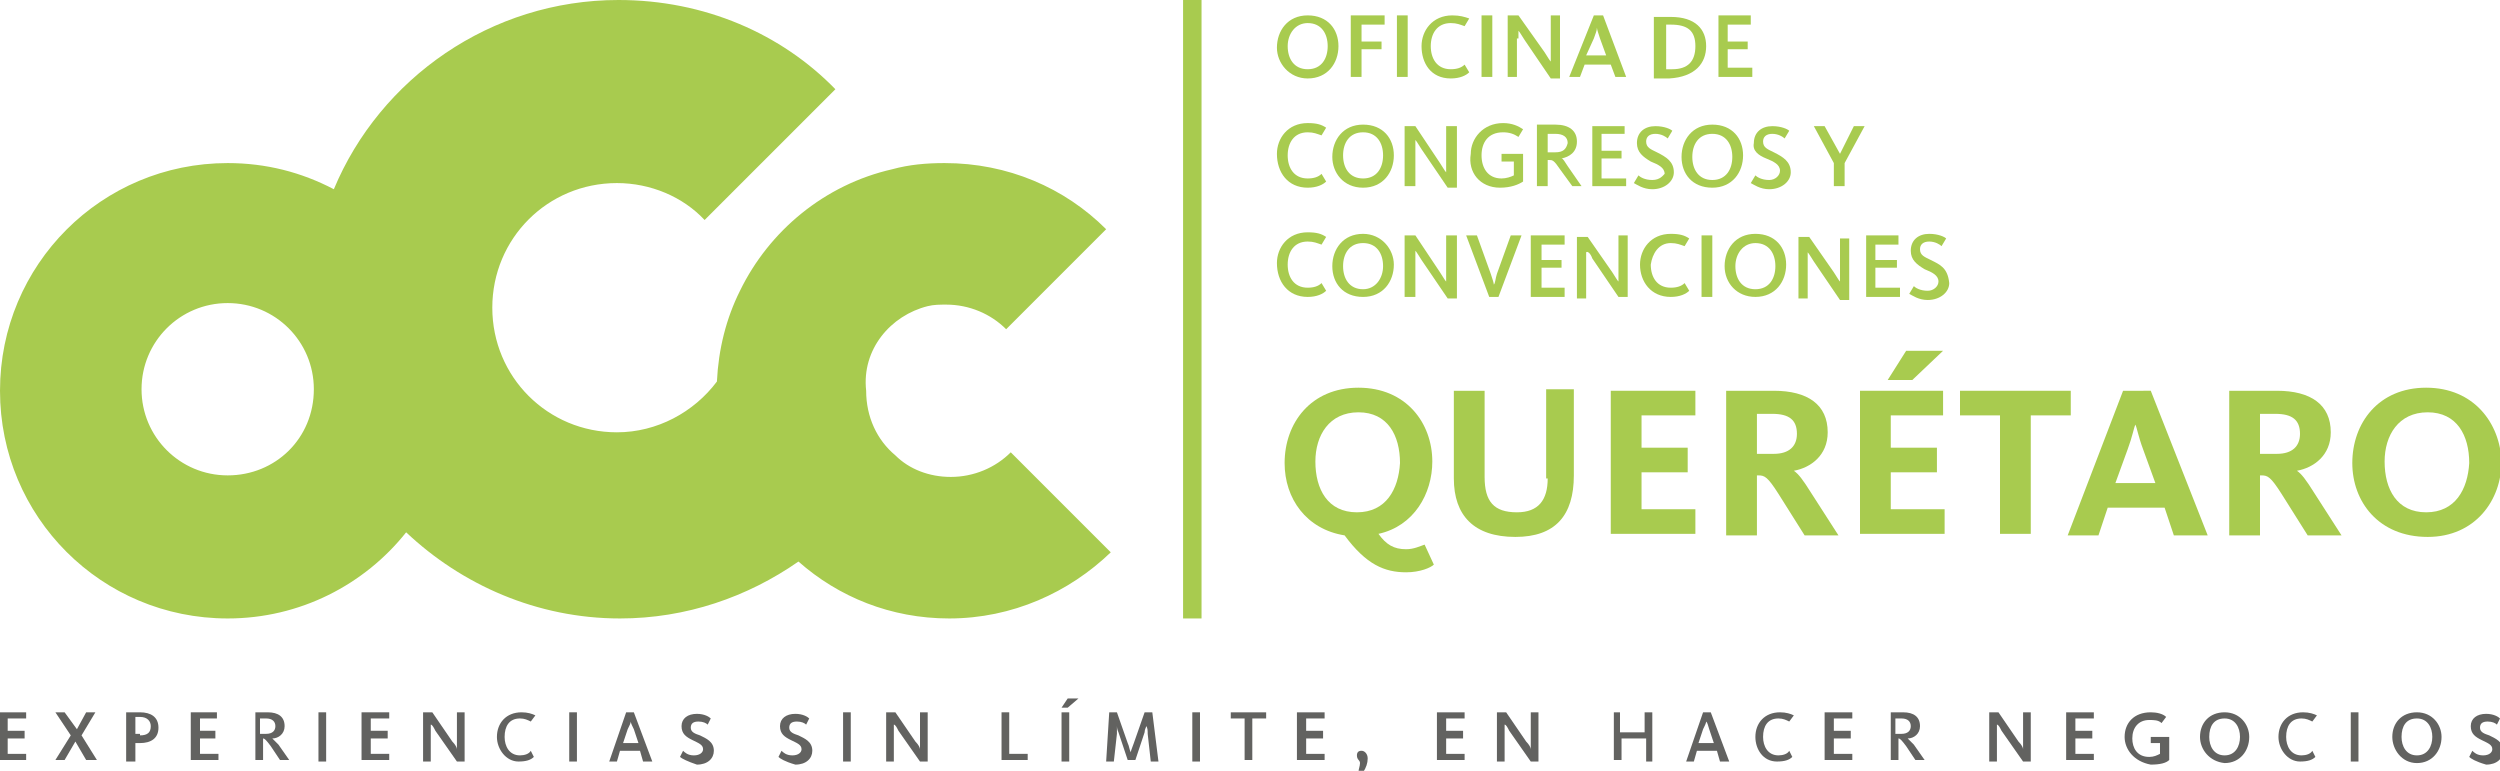 <?xml version="1.0" encoding="utf-8"?>
<!-- Generator: Adobe Illustrator 21.0.0, SVG Export Plug-In . SVG Version: 6.00 Build 0)  -->
<!DOCTYPE svg PUBLIC "-//W3C//DTD SVG 1.1//EN" "http://www.w3.org/Graphics/SVG/1.1/DTD/svg11.dtd">
<svg version="1.1" id="Capa_1" xmlns="http://www.w3.org/2000/svg" xmlns:xlink="http://www.w3.org/1999/xlink" x="0px" y="0px"
	 viewBox="0 0 162.5 50.1" style="enable-background:new 0 0 162.5 50.1;" xml:space="preserve">
<style type="text/css">
	.st0{fill:#A8CB4F;}
	.st1{fill:#626260;}
</style>
<g>
	<g>
		<g>
			<path class="st0" d="M60.3,19.9c0.4-0.1,0.8-0.1,1.2-0.1c1.5,0,2.9,0.6,3.9,1.6l6.5-6.5c-2.7-2.7-6.4-4.3-10.5-4.3
				c-1.2,0-2.3,0.1-3.4,0.4c-4.4,1-8,4-9.9,7.9c-0.9,1.8-1.4,3.8-1.5,5.9c-1.5,2-3.9,3.3-6.5,3.3c-4.5,0-8.1-3.6-8.1-8.1
				s3.6-8.1,8.1-8.1c2.2,0,4.3,0.9,5.7,2.4h0l8.5-8.5C50.8,2.2,45.8,0,40.2,0c-8.3,0-15.5,5.1-18.5,12.3c-2.1-1.1-4.4-1.7-6.9-1.7
				C6.6,10.6,0,17.2,0,25.4c0,8.2,6.6,14.8,14.8,14.8c4.7,0,8.9-2.2,11.6-5.6c3.6,3.4,8.5,5.6,13.9,5.6c4.3,0,8.3-1.4,11.6-3.7
				c2.6,2.3,6,3.7,9.8,3.7c4.1,0,7.8-1.7,10.5-4.3l-6.5-6.5c-1,1-2.4,1.6-3.9,1.6c-1.4,0-2.7-0.5-3.6-1.4c-1.2-1-1.9-2.5-1.9-4.2
				C56,22.7,57.9,20.5,60.3,19.9z M14.8,30.9c-3.1,0-5.6-2.5-5.6-5.6c0-3.1,2.5-5.6,5.6-5.6c3.1,0,5.6,2.5,5.6,5.6
				C20.4,28.5,17.9,30.9,14.8,30.9z"/>
			<g>
				<path class="st0" d="M85,5.1c1.3,0,2-1,2-2.1c0-1.1-0.7-2-2-2c-1.3,0-2,1-2,2.1C83,4.1,83.8,5.1,85,5.1z M85,1.5
					c0.9,0,1.3,0.7,1.3,1.5c0,0.8-0.4,1.5-1.3,1.5c-0.9,0-1.3-0.7-1.3-1.5C83.7,2.2,84.2,1.5,85,1.5z"/>
				<polygon class="st0" points="88.5,3.2 89.8,3.2 89.8,2.7 88.5,2.7 88.5,1.6 90,1.6 90,1 87.8,1 87.8,5 88.5,5 				"/>
				<rect x="90.8" y="1" class="st0" width="0.7" height="4"/>
				<path class="st0" d="M94.3,5.1c0.6,0,1-0.2,1.2-0.4l-0.3-0.5c-0.2,0.2-0.5,0.3-0.9,0.3c-0.9,0-1.3-0.7-1.3-1.5
					c0-0.8,0.4-1.5,1.3-1.5c0.4,0,0.6,0.1,0.9,0.2l0.3-0.5C95.2,1.1,94.9,1,94.4,1c-1.3,0-2,1-2,2C92.4,4.1,93,5.1,94.3,5.1z"/>
				<rect x="96.3" y="1" class="st0" width="0.7" height="4"/>
				<path class="st0" d="M98.7,2.5c0-0.2,0-0.4,0-0.5h0c0.1,0.1,0.2,0.3,0.4,0.6l1.7,2.5h0.6V1h-0.6v2.4c0,0.3,0,0.5,0,0.6h0
					c-0.1-0.1-0.2-0.3-0.4-0.6L98.7,1h-0.7v4h0.6V2.5z"/>
				<path class="st0" d="M103,4.2h1.7l0.3,0.8h0.7l-1.5-4h-0.6L102,5h0.7L103,4.2z M103.6,2.5c0.1-0.3,0.2-0.5,0.2-0.7h0
					c0,0.1,0.1,0.4,0.2,0.7l0.4,1.1h-1.3L103.6,2.5z"/>
				<path class="st0" d="M110.9,3c0-1.1-0.7-1.9-2.3-1.9h-1.1v4h1C110.2,5,110.9,4.1,110.9,3z M108.2,1.6h0.4c1.1,0,1.6,0.4,1.6,1.4
					c0,1-0.5,1.5-1.5,1.5h-0.4V1.6z"/>
				<polygon class="st0" points="113.9,4.4 112.3,4.4 112.3,3.2 113.6,3.2 113.6,2.7 112.3,2.7 112.3,1.6 113.8,1.6 113.8,1 
					111.7,1 111.7,5 113.9,5 				"/>
				<path class="st0" d="M85,12.2c0.6,0,1-0.2,1.2-0.4l-0.3-0.5c-0.2,0.2-0.5,0.3-0.9,0.3c-0.9,0-1.3-0.7-1.3-1.5
					c0-0.8,0.4-1.5,1.3-1.5c0.4,0,0.6,0.1,0.9,0.2l0.3-0.5c-0.3-0.2-0.6-0.3-1.2-0.3c-1.3,0-2,1-2,2C83,11.2,83.7,12.2,85,12.2z"/>
				<path class="st0" d="M88.6,12.2c1.3,0,2-1,2-2.1c0-1.1-0.7-2-2-2c-1.3,0-2,1-2,2.1C86.6,11.2,87.3,12.2,88.6,12.2z M88.6,8.6
					c0.9,0,1.3,0.7,1.3,1.5c0,0.8-0.4,1.5-1.3,1.5c-0.9,0-1.3-0.7-1.3-1.5C87.3,9.3,87.7,8.6,88.6,8.6z"/>
				<path class="st0" d="M91.4,12.1H92V9.6c0-0.2,0-0.4,0-0.5h0c0.1,0.1,0.2,0.3,0.4,0.6l1.7,2.5h0.6v-4H94v2.4c0,0.3,0,0.5,0,0.6h0
					c-0.1-0.1-0.2-0.3-0.4-0.6L92,8.2h-0.7V12.1z"/>
				<path class="st0" d="M97.5,12.2c0.7,0,1.2-0.2,1.5-0.4V10h-1.4v0.5h0.8v0.9c-0.2,0.1-0.5,0.2-0.8,0.2c-0.9,0-1.3-0.7-1.3-1.5
					c0-0.8,0.4-1.5,1.4-1.5c0.4,0,0.7,0.1,1,0.3l0.3-0.5c-0.3-0.2-0.7-0.4-1.3-0.4c-1.3,0-2.1,1-2.1,2
					C95.4,11.2,96.2,12.2,97.5,12.2z"/>
				<path class="st0" d="M102.8,12.1l-0.9-1.3c-0.2-0.3-0.3-0.5-0.4-0.5v0c0.5-0.1,1-0.4,1-1.1c0-0.7-0.5-1.1-1.4-1.1h-1.2v4h0.7
					v-1.7h0.1c0.2,0,0.3,0,0.7,0.6l0.8,1.1H102.8z M101.1,9.9h-0.5V8.7h0.5c0.5,0,0.8,0.2,0.8,0.6C101.8,9.7,101.6,9.9,101.1,9.9z"
					/>
				<polygon class="st0" points="105.6,8.7 105.6,8.2 103.5,8.2 103.5,12.1 105.7,12.1 105.7,11.6 104.1,11.6 104.1,10.3 
					105.4,10.3 105.4,9.8 104.1,9.8 104.1,8.7 				"/>
				<path class="st0" d="M107.4,11.7c-0.5,0-0.8-0.2-0.9-0.3l-0.3,0.5c0.2,0.1,0.6,0.4,1.2,0.4c0.8,0,1.4-0.5,1.4-1.1
					c0-0.7-0.5-1-1.1-1.3c-0.4-0.2-0.7-0.3-0.7-0.7c0-0.3,0.2-0.5,0.6-0.5c0.4,0,0.7,0.2,0.8,0.3l0.3-0.5c-0.1-0.1-0.5-0.3-1.1-0.3
					c-0.7,0-1.2,0.4-1.2,1.1c0,0.6,0.4,0.9,0.9,1.2c0.5,0.2,0.9,0.4,0.9,0.8C108.1,11.4,107.9,11.7,107.4,11.7z"/>
				<path class="st0" d="M113.3,10.1c0-1.1-0.7-2-2-2c-1.3,0-2,1-2,2.1c0,1.1,0.7,2,2,2C112.6,12.2,113.3,11.2,113.3,10.1z
					 M111.3,11.7c-0.9,0-1.3-0.7-1.3-1.5c0-0.8,0.4-1.5,1.3-1.5c0.9,0,1.3,0.7,1.3,1.5C112.6,11,112.2,11.7,111.3,11.7z"/>
				<path class="st0" d="M114.8,10.3c0.5,0.2,0.9,0.4,0.9,0.8c0,0.3-0.3,0.6-0.7,0.6c-0.5,0-0.8-0.2-0.9-0.3l-0.3,0.5
					c0.2,0.1,0.6,0.4,1.2,0.4c0.8,0,1.4-0.5,1.4-1.1c0-0.7-0.5-1-1.1-1.3c-0.4-0.2-0.7-0.3-0.7-0.7c0-0.3,0.2-0.5,0.6-0.5
					c0.4,0,0.7,0.2,0.8,0.3l0.3-0.5c-0.1-0.1-0.5-0.3-1.1-0.3c-0.7,0-1.2,0.4-1.2,1.1C113.9,9.8,114.3,10.1,114.8,10.3z"/>
				<polygon class="st0" points="119.2,12.1 119.9,12.1 119.9,10.6 121.2,8.2 120.5,8.2 119.6,10 119.6,10 118.6,8.2 117.9,8.2 
					119.2,10.6 				"/>
				<path class="st0" d="M85,19.3c0.6,0,1-0.2,1.2-0.4l-0.3-0.5c-0.2,0.2-0.5,0.3-0.9,0.3c-0.9,0-1.3-0.7-1.3-1.5
					c0-0.8,0.4-1.5,1.3-1.5c0.4,0,0.6,0.1,0.9,0.2l0.3-0.5c-0.3-0.2-0.6-0.3-1.2-0.3c-1.3,0-2,1-2,2C83,18.3,83.7,19.3,85,19.3z"/>
				<path class="st0" d="M88.6,15.2c-1.3,0-2,1-2,2.1c0,1.1,0.7,2,2,2c1.3,0,2-1,2-2.1C90.6,16.2,89.8,15.2,88.6,15.2z M88.6,18.8
					c-0.9,0-1.3-0.7-1.3-1.5c0-0.8,0.4-1.5,1.3-1.5c0.9,0,1.3,0.7,1.3,1.5C89.9,18.1,89.4,18.8,88.6,18.8z"/>
				<path class="st0" d="M94.6,15.3H94v2.4c0,0.3,0,0.5,0,0.6h0c-0.1-0.1-0.2-0.3-0.4-0.6L92,15.3h-0.7v4H92v-2.5c0-0.2,0-0.4,0-0.5
					h0c0.1,0.1,0.2,0.3,0.4,0.6l1.7,2.5h0.6V15.3z"/>
				<path class="st0" d="M97.1,18.5L97.1,18.5c0-0.1-0.1-0.4-0.2-0.7L96,15.3h-0.7l1.5,4h0.6l1.5-4h-0.7l-0.9,2.5
					C97.2,18.1,97.2,18.4,97.1,18.5z"/>
				<polygon class="st0" points="101.7,15.9 101.7,15.3 99.5,15.3 99.5,19.3 101.7,19.3 101.7,18.7 100.2,18.7 100.2,17.4 
					101.5,17.4 101.5,16.9 100.2,16.9 100.2,15.9 				"/>
				<path class="st0" d="M103.5,16.8l1.7,2.5h0.6v-4h-0.6v2.4c0,0.3,0,0.5,0,0.6h0c-0.1-0.1-0.2-0.3-0.4-0.6l-1.6-2.3h-0.7v4h0.6
					v-2.5c0-0.2,0-0.4,0-0.5h0C103.2,16.3,103.4,16.5,103.5,16.8z"/>
				<path class="st0" d="M108.6,15.8c0.4,0,0.6,0.1,0.9,0.2l0.3-0.5c-0.3-0.2-0.6-0.3-1.2-0.3c-1.3,0-2,1-2,2c0,1.1,0.7,2.1,2,2.1
					c0.6,0,1-0.2,1.2-0.4l-0.3-0.5c-0.2,0.2-0.5,0.3-0.9,0.3c-0.9,0-1.3-0.7-1.3-1.5C107.4,16.5,107.8,15.8,108.6,15.8z"/>
				<rect x="110.6" y="15.3" class="st0" width="0.7" height="4"/>
				<path class="st0" d="M114.1,19.3c1.3,0,2-1,2-2.1c0-1.1-0.7-2-2-2c-1.3,0-2,1-2,2.1C112.1,18.4,112.9,19.3,114.1,19.3z
					 M114.1,15.8c0.9,0,1.3,0.7,1.3,1.5c0,0.8-0.4,1.5-1.3,1.5c-0.9,0-1.3-0.7-1.3-1.5C112.8,16.5,113.3,15.8,114.1,15.8z"/>
				<path class="st0" d="M119.6,17.7c0,0.3,0,0.5,0,0.6h0c-0.1-0.1-0.2-0.3-0.4-0.6l-1.6-2.3h-0.7v4h0.6v-2.5c0-0.2,0-0.4,0-0.5h0
					c0.1,0.1,0.2,0.3,0.4,0.6l1.7,2.5h0.6v-4h-0.6V17.7z"/>
				<polygon class="st0" points="123.5,18.7 121.9,18.7 121.9,17.4 123.3,17.4 123.3,16.9 121.9,16.9 121.9,15.9 123.4,15.9 
					123.4,15.3 121.3,15.3 121.3,19.3 123.5,19.3 				"/>
				<path class="st0" d="M125.5,16.9c-0.4-0.2-0.7-0.3-0.7-0.7c0-0.3,0.2-0.5,0.6-0.5c0.4,0,0.7,0.2,0.8,0.3l0.3-0.5
					c-0.1-0.1-0.5-0.3-1.1-0.3c-0.7,0-1.2,0.4-1.2,1.1c0,0.6,0.4,0.9,0.9,1.2c0.5,0.2,0.9,0.4,0.9,0.8c0,0.3-0.3,0.6-0.7,0.6
					c-0.5,0-0.8-0.2-0.9-0.3l-0.3,0.5c0.2,0.1,0.6,0.4,1.2,0.4c0.8,0,1.4-0.5,1.4-1.1C126.6,17.4,126.1,17.2,125.5,16.9z"/>
				<path class="st0" d="M91.4,35.7c-0.8,0-1.3-0.3-1.8-1c2.3-0.5,3.5-2.6,3.5-4.7c0-2.5-1.7-4.8-4.8-4.8c-3.1,0-4.8,2.3-4.8,4.9
					c0,2.3,1.4,4.3,3.9,4.7c1.4,1.9,2.6,2.4,4,2.4c0.9,0,1.6-0.3,1.8-0.5l-0.6-1.3C92.3,35.5,91.9,35.7,91.4,35.7z M88.2,33.3
					c-1.9,0-2.7-1.5-2.7-3.3c0-1.7,0.9-3.2,2.8-3.2c1.9,0,2.7,1.5,2.7,3.3C90.9,31.8,90.1,33.3,88.2,33.3z"/>
				<path class="st0" d="M100.6,31.1c0,1.4-0.6,2.2-2,2.2c-1.5,0-2.1-0.7-2.1-2.3v-5.6h-2v5.7c0,2.4,1.3,3.8,4,3.8
					c2.6,0,3.8-1.4,3.8-4v-5.6h-1.8V31.1z"/>
				<polygon class="st0" points="106.7,30.7 109.7,30.7 109.7,29.1 106.7,29.1 106.7,27 110.2,27 110.2,25.4 104.7,25.4 104.7,34.7 
					110.2,34.7 110.2,33.1 106.7,33.1 				"/>
				<path class="st0" d="M116.6,30.6L116.6,30.6c1.1-0.2,2.2-1,2.2-2.5c0-1.8-1.3-2.7-3.5-2.7h-3.1v9.4h2v-3.9h0.1
					c0.4,0,0.6,0.1,1.3,1.2l1.7,2.7h2.2l-1.8-2.8C117.2,31.2,116.9,30.8,116.6,30.6z M115.3,29.5h-1.1v-2.6h1c1.1,0,1.6,0.4,1.6,1.3
					C116.8,29,116.3,29.5,115.3,29.5z"/>
				<polygon class="st0" points="124.3,24.7 126.3,22.8 123.9,22.8 122.7,24.7 				"/>
				<polygon class="st0" points="122.9,30.7 125.9,30.7 125.9,29.1 122.9,29.1 122.9,27 126.3,27 126.3,25.4 120.9,25.4 120.9,34.7 
					126.4,34.7 126.4,33.1 122.9,33.1 				"/>
				<polygon class="st0" points="134.6,25.4 127.4,25.4 127.4,27 130,27 130,34.7 132,34.7 132,27 134.6,27 				"/>
				<path class="st0" d="M138,25.4l-3.6,9.4h2L137,33h3.7l0.6,1.8h2.2l-3.7-9.4H138z M137.5,31.4l0.8-2.2c0.3-0.8,0.4-1.4,0.5-1.6h0
					c0.1,0.2,0.2,0.8,0.5,1.6l0.8,2.2H137.5z"/>
				<path class="st0" d="M149.3,30.6L149.3,30.6c1.1-0.2,2.2-1,2.2-2.5c0-1.8-1.3-2.7-3.5-2.7h-3.1v9.4h2v-3.9h0.1
					c0.4,0,0.6,0.1,1.3,1.2l1.7,2.7h2.2l-1.8-2.8C149.9,31.2,149.6,30.8,149.3,30.6z M148,29.5h-1.1v-2.6h1c1.1,0,1.6,0.4,1.6,1.3
					C149.5,29,149,29.5,148,29.5z"/>
				<path class="st0" d="M157.7,25.2c-3.1,0-4.8,2.3-4.8,4.9c0,2.5,1.7,4.8,4.9,4.8c3.1,0,4.8-2.4,4.8-4.9
					C162.5,27.5,160.8,25.2,157.7,25.2z M157.7,33.3c-1.9,0-2.7-1.5-2.7-3.3c0-1.7,0.9-3.2,2.8-3.2c1.9,0,2.7,1.5,2.7,3.3
					C160.4,31.8,159.6,33.3,157.7,33.3z"/>
			</g>
			<rect x="76.9" y="0" class="st0" width="1.2" height="40.2"/>
		</g>
	</g>
	<g>
		<g>
			<path class="st1" d="M0,46.3h1.7v0.4H0.5v0.8h1.1V48H0.5v1h1.2v0.4H0V46.3z"/>
			<path class="st1" d="M4.6,47.8l-1-1.5h0.6L5,47.4l0.6-1.1h0.6l-0.9,1.5l1,1.6H5.6l-0.7-1.2l-0.7,1.2H3.6L4.6,47.8z"/>
			<path class="st1" d="M8.2,46.3h0.9c0.7,0,1.2,0.3,1.2,1c0,0.7-0.5,1-1.2,1H8.8v1.2H8.2V46.3z M9.1,47.8c0.5,0,0.7-0.2,0.7-0.6
				c0-0.3-0.2-0.6-0.7-0.6H8.8v1.1H9.1z"/>
			<path class="st1" d="M12.4,46.3h1.7v0.4H13v0.8H14V48H13v1h1.2v0.4h-1.8V46.3z"/>
			<path class="st1" d="M16.4,46.3h1c0.7,0,1.1,0.3,1.1,0.9c0,0.5-0.4,0.8-0.8,0.8v0c0.1,0.1,0.2,0.2,0.4,0.4l0.7,1h-0.6l-0.6-0.9
				c-0.3-0.4-0.4-0.5-0.5-0.5h0v1.4h-0.5V46.3z M17.3,47.7c0.4,0,0.6-0.2,0.6-0.5c0-0.3-0.2-0.5-0.6-0.5h-0.4v1H17.3z"/>
			<path class="st1" d="M20.7,46.3h0.5v3.2h-0.5V46.3z"/>
			<path class="st1" d="M23.6,46.3h1.7v0.4h-1.2v0.8h1.1V48h-1.1v1h1.2v0.4h-1.8V46.3z"/>
			<path class="st1" d="M27.6,46.3h0.5l1.3,1.9c0.2,0.2,0.3,0.4,0.3,0.5h0c0-0.1,0-0.2,0-0.5v-1.9h0.5v3.2h-0.5l-1.4-2
				c-0.1-0.2-0.2-0.4-0.3-0.4h0c0,0,0,0.2,0,0.4v2h-0.5V46.3z"/>
			<path class="st1" d="M32.3,47.9c0-0.9,0.6-1.6,1.6-1.6c0.4,0,0.7,0.1,0.9,0.2l-0.3,0.4c-0.2-0.1-0.4-0.2-0.7-0.2
				c-0.7,0-1,0.5-1,1.2c0,0.6,0.3,1.2,1,1.2c0.3,0,0.6-0.1,0.7-0.3l0.2,0.4c-0.2,0.2-0.5,0.3-1,0.3C32.9,49.5,32.3,48.7,32.3,47.9z"
				/>
			<path class="st1" d="M37,46.3h0.5v3.2H37V46.3z"/>
			<path class="st1" d="M40.7,46.3h0.5l1.2,3.2h-0.6l-0.2-0.7h-1.3l-0.2,0.7h-0.5L40.7,46.3z M41.5,48.3l-0.3-0.9
				C41.1,47.2,41,47,41,46.9h0c0,0.1-0.1,0.3-0.2,0.5l-0.3,0.9H41.5z"/>
			<path class="st1" d="M44.2,49.2l0.2-0.4c0.1,0.1,0.3,0.3,0.7,0.3c0.4,0,0.6-0.2,0.6-0.4c0-0.3-0.3-0.4-0.7-0.6
				c-0.4-0.2-0.7-0.4-0.7-0.9c0-0.5,0.4-0.8,1-0.8c0.5,0,0.8,0.2,0.9,0.3l-0.2,0.4c-0.1-0.1-0.3-0.2-0.6-0.2c-0.3,0-0.5,0.1-0.5,0.4
				c0,0.3,0.3,0.4,0.6,0.5c0.4,0.2,0.9,0.4,0.9,1c0,0.5-0.4,0.9-1.1,0.9C44.7,49.5,44.3,49.3,44.2,49.2z"/>
			<path class="st1" d="M50.6,49.2l0.2-0.4c0.1,0.1,0.3,0.3,0.7,0.3c0.4,0,0.6-0.2,0.6-0.4c0-0.3-0.3-0.4-0.7-0.6
				c-0.4-0.2-0.7-0.4-0.7-0.9c0-0.5,0.4-0.8,1-0.8c0.5,0,0.8,0.2,0.9,0.3l-0.2,0.4c-0.1-0.1-0.3-0.2-0.6-0.2c-0.3,0-0.5,0.1-0.5,0.4
				c0,0.3,0.3,0.4,0.6,0.5c0.4,0.2,0.9,0.4,0.9,1c0,0.5-0.4,0.9-1.1,0.9C51,49.5,50.7,49.3,50.6,49.2z"/>
			<path class="st1" d="M54.8,46.3h0.5v3.2h-0.5V46.3z"/>
			<path class="st1" d="M57.7,46.3h0.5l1.3,1.9c0.2,0.2,0.3,0.4,0.3,0.5h0c0-0.1,0-0.2,0-0.5v-1.9h0.5v3.2h-0.5l-1.4-2
				c-0.1-0.2-0.2-0.4-0.3-0.4h0c0,0,0,0.2,0,0.4v2h-0.5V46.3z"/>
			<path class="st1" d="M65.1,46.3h0.5V49h1.2v0.4h-1.7V46.3z"/>
			<path class="st1" d="M69,46.3h0.5v3.2H69V46.3z M69.4,45.4h0.7L69.4,46H69L69.4,45.4z"/>
			<path class="st1" d="M72.1,46.3h0.5l0.7,2c0.1,0.2,0.1,0.4,0.2,0.6h0c0-0.1,0.1-0.3,0.2-0.6l0.7-2h0.5l0.4,3.2h-0.5l-0.2-1.8
				c0-0.2,0-0.4-0.1-0.5h0c0,0.1-0.1,0.2-0.1,0.4l-0.6,1.8h-0.5l-0.6-1.8c-0.1-0.2-0.1-0.4-0.1-0.4h0c0,0.1,0,0.2,0,0.5l-0.2,1.8
				h-0.5L72.1,46.3z"/>
			<path class="st1" d="M77.5,46.3H78v3.2h-0.5V46.3z"/>
			<path class="st1" d="M80.9,46.7h-0.9v-0.4h2.3v0.4h-0.9v2.7h-0.5V46.7z"/>
			<path class="st1" d="M84.4,46.3h1.7v0.4h-1.2v0.8h1.1V48h-1.1v1h1.2v0.4h-1.8V46.3z"/>
			<path class="st1" d="M88.4,49.6c0-0.2-0.2-0.2-0.2-0.5c0-0.2,0.1-0.3,0.3-0.3c0.2,0,0.4,0.2,0.4,0.5c0,0.3-0.1,0.6-0.3,0.9h-0.3
				C88.3,50,88.4,49.8,88.4,49.6z"/>
			<path class="st1" d="M93.5,46.3h1.7v0.4H94v0.8h1.1V48H94v1h1.2v0.4h-1.8V46.3z"/>
			<path class="st1" d="M97.4,46.3h0.5l1.3,1.9c0.2,0.2,0.3,0.4,0.3,0.5h0c0-0.1,0-0.2,0-0.5v-1.9h0.5v3.2h-0.5l-1.4-2
				c-0.1-0.2-0.2-0.4-0.3-0.4h0c0,0,0,0.2,0,0.4v2h-0.5V46.3z"/>
			<path class="st1" d="M104.8,46.3h0.5v1.3h1.6v-1.3h0.5v3.2H107V48h-1.6v1.4h-0.5V46.3z"/>
			<path class="st1" d="M110.7,46.3h0.5l1.2,3.2h-0.6l-0.2-0.7h-1.3l-0.2,0.7h-0.5L110.7,46.3z M111.4,48.3l-0.3-0.9
				c-0.1-0.3-0.1-0.4-0.2-0.5h0c0,0.1-0.1,0.3-0.2,0.5l-0.3,0.9H111.4z"/>
			<path class="st1" d="M114.1,47.9c0-0.9,0.6-1.6,1.6-1.6c0.4,0,0.7,0.1,0.9,0.2l-0.3,0.4c-0.2-0.1-0.4-0.2-0.7-0.2
				c-0.7,0-1,0.5-1,1.2c0,0.6,0.3,1.2,1,1.2c0.3,0,0.6-0.1,0.7-0.3l0.2,0.4c-0.2,0.2-0.5,0.3-1,0.3
				C114.6,49.5,114.1,48.7,114.1,47.9z"/>
			<path class="st1" d="M118.7,46.3h1.7v0.4h-1.2v0.8h1.1V48h-1.1v1h1.2v0.4h-1.8V46.3z"/>
			<path class="st1" d="M122.7,46.3h1c0.7,0,1.1,0.3,1.1,0.9c0,0.5-0.4,0.8-0.8,0.8v0c0.1,0.1,0.2,0.2,0.4,0.4l0.7,1h-0.6l-0.6-0.9
				c-0.3-0.4-0.4-0.5-0.5-0.5h0v1.4h-0.5V46.3z M123.6,47.7c0.4,0,0.6-0.2,0.6-0.5c0-0.3-0.2-0.5-0.6-0.5h-0.4v1H123.6z"/>
			<path class="st1" d="M129.4,46.3h0.5l1.3,1.9c0.2,0.2,0.3,0.4,0.3,0.5h0c0-0.1,0-0.2,0-0.5v-1.9h0.5v3.2h-0.5l-1.4-2
				c-0.1-0.2-0.2-0.4-0.3-0.4h0c0,0,0,0.2,0,0.4v2h-0.5V46.3z"/>
			<path class="st1" d="M134.4,46.3h1.7v0.4h-1.2v0.8h1.1V48h-1.1v1h1.2v0.4h-1.8V46.3z"/>
			<path class="st1" d="M138.1,47.9c0-0.9,0.6-1.6,1.7-1.6c0.4,0,0.8,0.1,1,0.3l-0.3,0.4c-0.2-0.2-0.5-0.2-0.8-0.2
				c-0.7,0-1.1,0.5-1.1,1.2c0,0.6,0.3,1.2,1.1,1.2c0.3,0,0.5-0.1,0.7-0.2v-0.7h-0.6v-0.4h1.2v1.5c-0.2,0.2-0.6,0.3-1.2,0.3
				C138.7,49.5,138.1,48.7,138.1,47.9z"/>
			<path class="st1" d="M143,47.9c0-0.9,0.6-1.6,1.6-1.6c1,0,1.6,0.8,1.6,1.6c0,0.9-0.6,1.7-1.6,1.7C143.6,49.5,143,48.7,143,47.9z
				 M145.6,47.9c0-0.6-0.3-1.2-1-1.2c-0.7,0-1,0.5-1,1.2c0,0.6,0.3,1.2,1,1.2C145.3,49.1,145.6,48.5,145.6,47.9z"/>
			<path class="st1" d="M148.1,47.9c0-0.9,0.6-1.6,1.6-1.6c0.4,0,0.7,0.1,0.9,0.2l-0.3,0.4c-0.2-0.1-0.4-0.2-0.7-0.2
				c-0.7,0-1,0.5-1,1.2c0,0.6,0.3,1.2,1,1.2c0.3,0,0.6-0.1,0.7-0.3l0.2,0.4c-0.2,0.2-0.5,0.3-1,0.3
				C148.7,49.5,148.1,48.7,148.1,47.9z"/>
			<path class="st1" d="M152.8,46.3h0.5v3.2h-0.5V46.3z"/>
			<path class="st1" d="M155.5,47.9c0-0.9,0.6-1.6,1.6-1.6c1,0,1.6,0.8,1.6,1.6c0,0.9-0.6,1.7-1.6,1.7S155.5,48.7,155.5,47.9z
				 M158.1,47.9c0-0.6-0.3-1.2-1-1.2c-0.7,0-1,0.5-1,1.2c0,0.6,0.3,1.2,1,1.2C157.8,49.1,158.1,48.5,158.1,47.9z"/>
			<path class="st1" d="M160.5,49.2l0.2-0.4c0.1,0.1,0.3,0.3,0.7,0.3c0.4,0,0.6-0.2,0.6-0.4c0-0.3-0.3-0.4-0.7-0.6
				c-0.4-0.2-0.7-0.4-0.7-0.9c0-0.5,0.4-0.8,1-0.8c0.5,0,0.8,0.2,0.9,0.3l-0.2,0.4c-0.1-0.1-0.3-0.2-0.6-0.2c-0.3,0-0.5,0.1-0.5,0.4
				c0,0.3,0.3,0.4,0.6,0.5c0.4,0.2,0.9,0.4,0.9,1c0,0.5-0.4,0.9-1.1,0.9C160.9,49.5,160.6,49.3,160.5,49.2z"/>
		</g>
	</g>
</g>
</svg>
